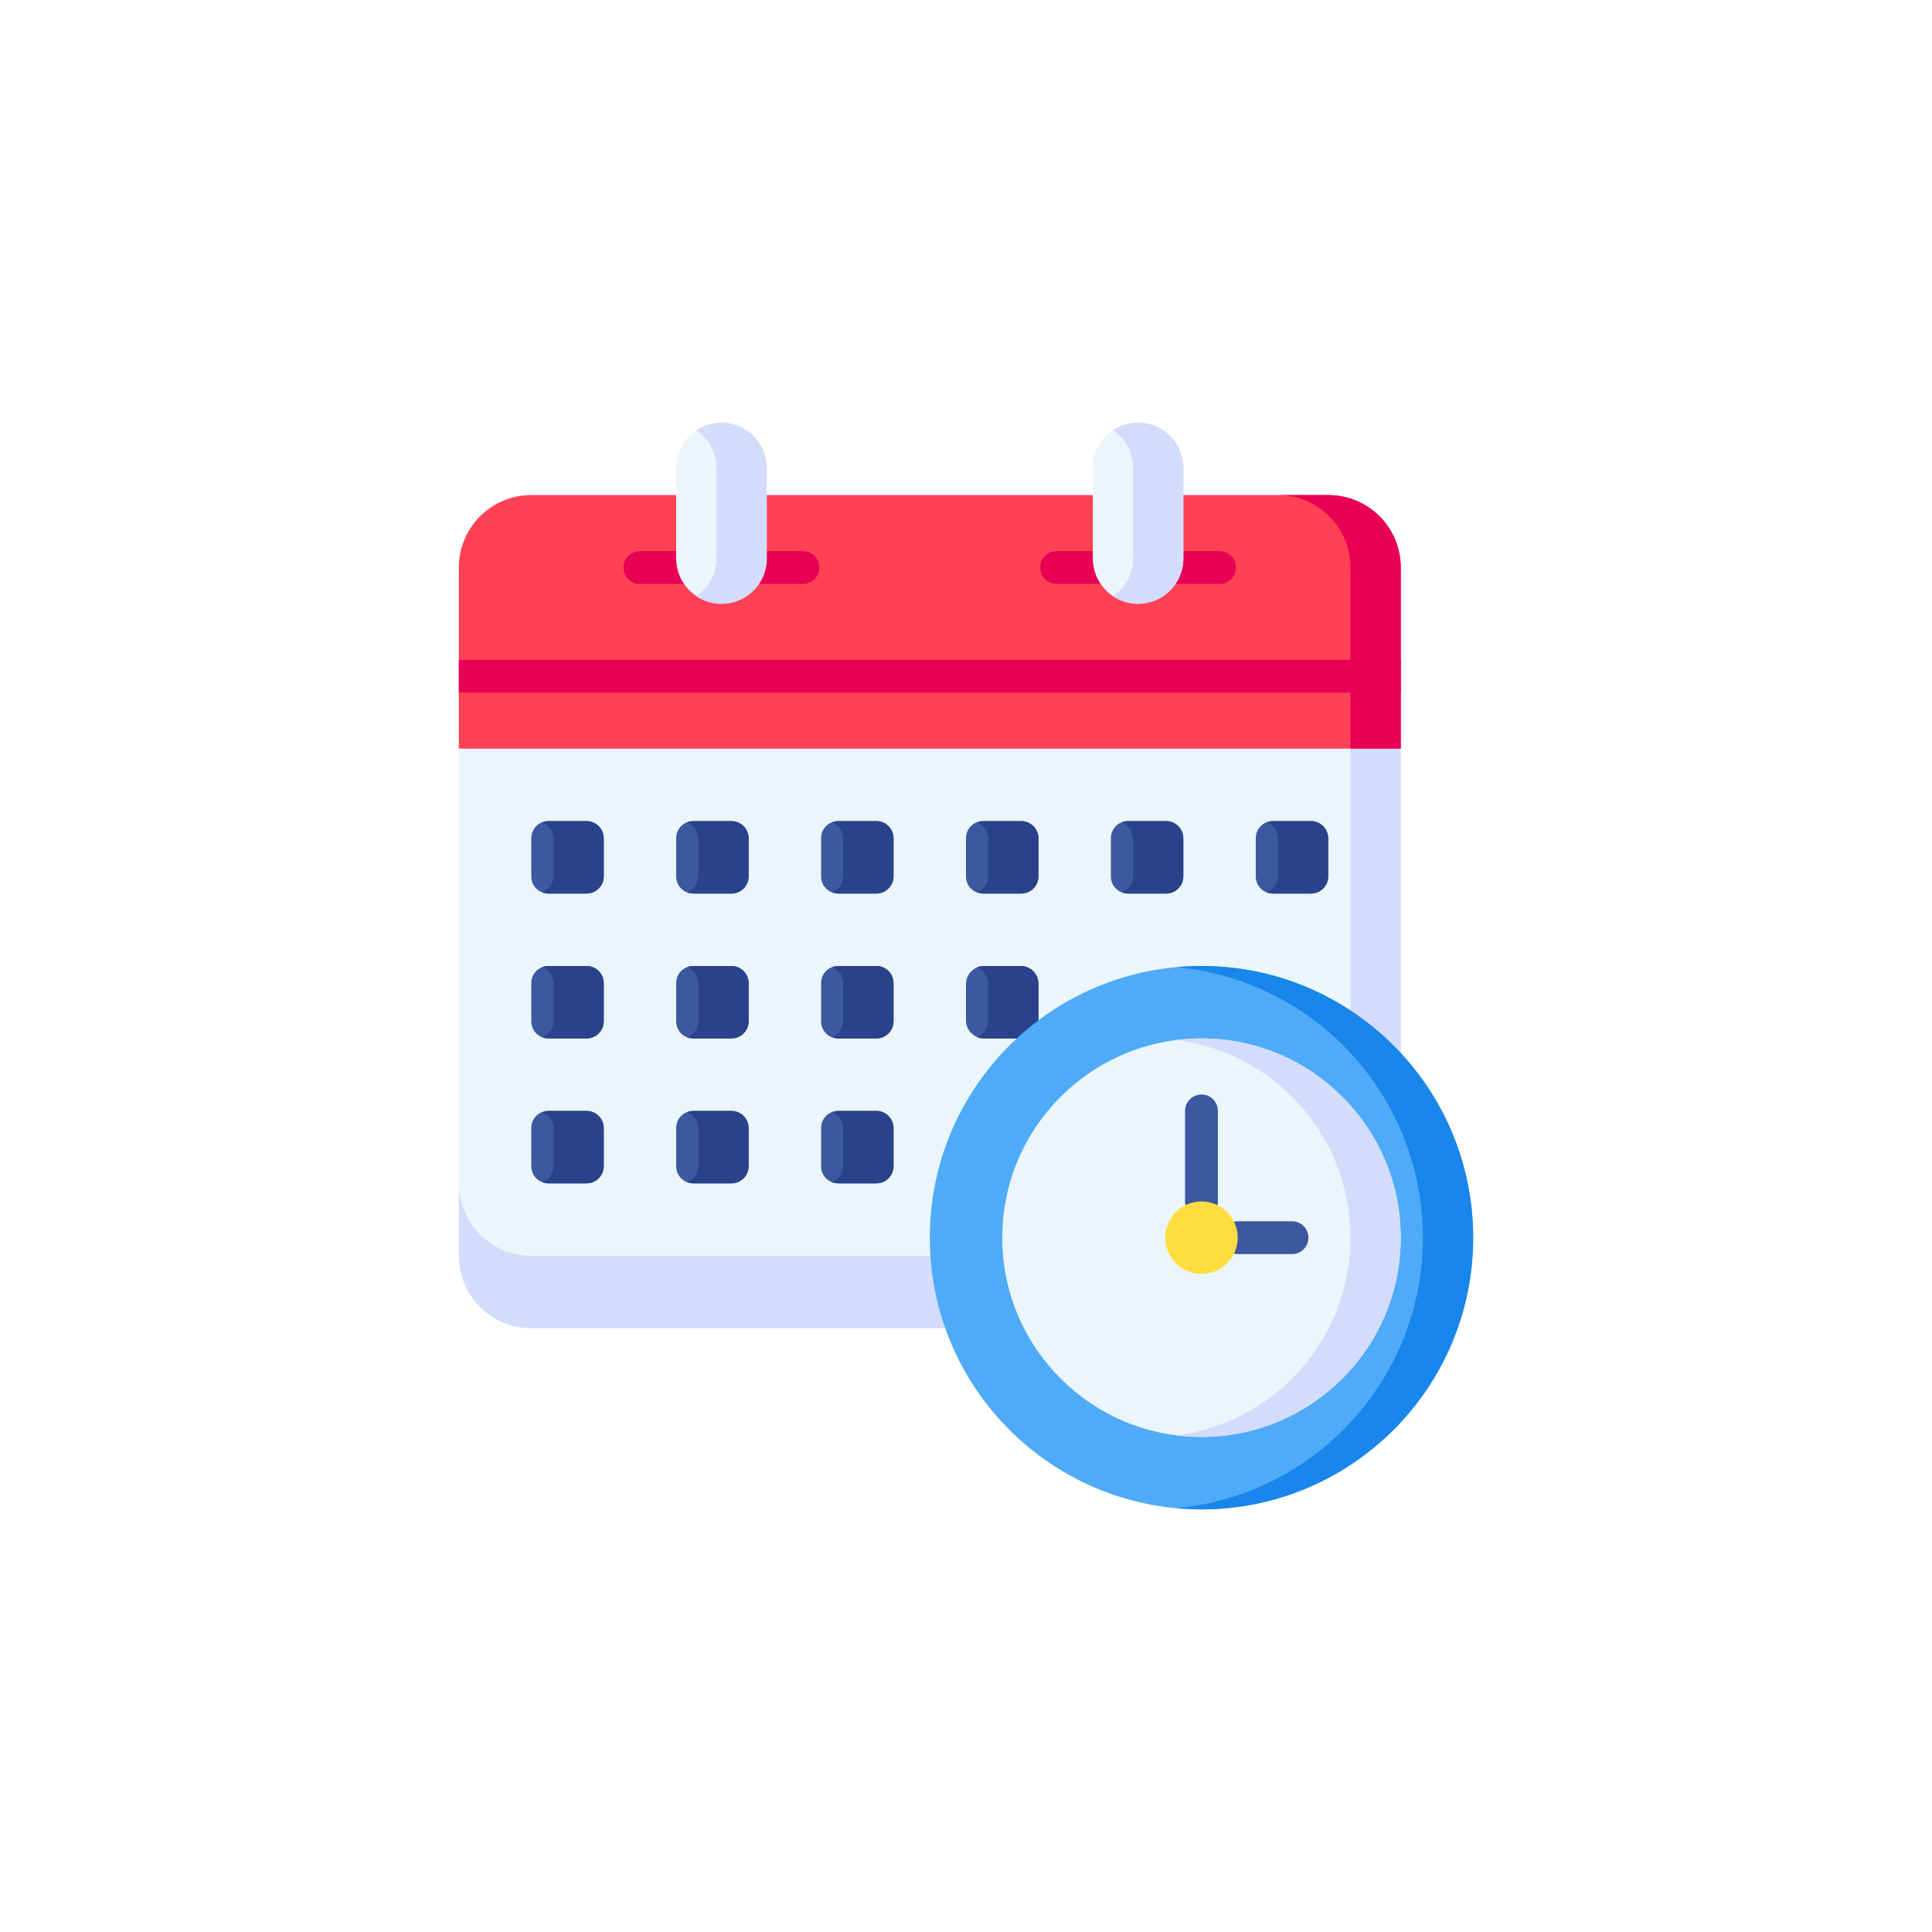 <svg width="64" height="64" viewBox="0 0 64 64" fill="none" xmlns="http://www.w3.org/2000/svg">
<rect width="64" height="64" fill="white"/>
<g clip-path="url(#clip0_378_5780)">
<path d="M31.313 44H17.599C16.274 44 15.2 42.926 15.2 41.6V39.2H33.618L31.313 44Z" fill="#D3DCFB"/>
<path d="M46.402 24.8V34.883V41.6H17.599C16.274 41.6 15.2 40.525 15.2 39.2V24.8L32.001 18.8L46.402 24.8Z" fill="#EBF5FC"/>
<path d="M19.438 29.6H18.163C17.852 29.6 17.6 29.348 17.6 29.038V27.763C17.6 27.452 17.852 27.2 18.163 27.2H19.438C19.748 27.2 20 27.452 20 27.763V29.038C20 29.348 19.748 29.6 19.438 29.6Z" fill="#3C58A0"/>
<path d="M24.238 29.6H22.963C22.652 29.6 22.4 29.348 22.4 29.038V27.763C22.4 27.452 22.652 27.2 22.963 27.2H24.238C24.548 27.2 24.8 27.452 24.8 27.763V29.038C24.8 29.348 24.548 29.6 24.238 29.6Z" fill="#3C58A0"/>
<path d="M29.038 29.6H27.763C27.452 29.6 27.2 29.348 27.2 29.038V27.763C27.2 27.452 27.452 27.2 27.763 27.2H29.038C29.348 27.2 29.6 27.452 29.6 27.763V29.038C29.6 29.348 29.348 29.6 29.038 29.6Z" fill="#3C58A0"/>
<path d="M33.838 29.6H32.563C32.252 29.6 32 29.348 32 29.038V27.763C32 27.452 32.252 27.2 32.563 27.2H33.838C34.148 27.2 34.4 27.452 34.4 27.763V29.038C34.4 29.348 34.148 29.6 33.838 29.6Z" fill="#3C58A0"/>
<path d="M38.637 29.6H37.362C37.051 29.6 36.799 29.348 36.799 29.038V27.763C36.799 27.452 37.051 27.2 37.362 27.2H38.637C38.947 27.2 39.199 27.452 39.199 27.763V29.038C39.199 29.348 38.948 29.6 38.637 29.6Z" fill="#3C58A0"/>
<path d="M43.437 29.6H42.162C41.851 29.6 41.599 29.348 41.599 29.038V27.763C41.599 27.452 41.851 27.2 42.162 27.2H43.437C43.748 27.2 43.999 27.452 43.999 27.763V29.038C43.999 29.348 43.748 29.6 43.437 29.6Z" fill="#3C58A0"/>
<path d="M19.438 34.4H18.163C17.852 34.4 17.6 34.148 17.6 33.837V32.562C17.6 32.252 17.852 32 18.163 32H19.438C19.748 32 20 32.252 20 32.562V33.837C20 34.148 19.748 34.4 19.438 34.4Z" fill="#3C58A0"/>
<path d="M24.238 34.4H22.963C22.652 34.4 22.4 34.148 22.4 33.837V32.562C22.4 32.252 22.652 32 22.963 32H24.238C24.548 32 24.8 32.252 24.8 32.562V33.837C24.8 34.148 24.548 34.4 24.238 34.4Z" fill="#3C58A0"/>
<path d="M29.038 34.4H27.763C27.452 34.4 27.2 34.148 27.2 33.837V32.562C27.2 32.252 27.452 32 27.763 32H29.038C29.348 32 29.6 32.252 29.6 32.562V33.837C29.6 34.148 29.348 34.4 29.038 34.4Z" fill="#3C58A0"/>
<path d="M34.4 34.4V32.6C34.4 32.269 34.132 32 33.8 32H32.6C32.269 32 32 32.269 32 32.6V33.8C32 34.131 32.269 34.4 32.6 34.4H34.4Z" fill="#3C58A0"/>
<path d="M19.438 39.2H18.163C17.852 39.2 17.6 38.948 17.6 38.638V37.363C17.6 37.052 17.852 36.8 18.163 36.8H19.438C19.748 36.8 20 37.052 20 37.363V38.638C20 38.948 19.748 39.2 19.438 39.2Z" fill="#3C58A0"/>
<path d="M24.238 39.2H22.963C22.652 39.2 22.4 38.948 22.4 38.638V37.363C22.4 37.052 22.652 36.8 22.963 36.8H24.238C24.548 36.8 24.8 37.052 24.8 37.363V38.638C24.8 38.948 24.548 39.2 24.238 39.2Z" fill="#3C58A0"/>
<path d="M29.038 39.2H27.763C27.452 39.2 27.2 38.948 27.2 38.638V37.363C27.2 37.052 27.452 36.8 27.763 36.8H29.038C29.348 36.8 29.6 37.052 29.6 37.363V38.638C29.6 38.948 29.348 39.2 29.038 39.2Z" fill="#3C58A0"/>
<path d="M43.42 27.2H42.179C42.104 27.2 42.032 27.215 41.966 27.241C42.181 27.326 42.333 27.535 42.333 27.78V29.021C42.333 29.266 42.181 29.475 41.966 29.559C42.032 29.585 42.104 29.6 42.179 29.6H43.42C43.74 29.6 43.999 29.341 43.999 29.021V27.78C43.999 27.46 43.74 27.2 43.42 27.2Z" fill="#2A428C"/>
<path d="M38.62 27.2H37.379C37.304 27.2 37.232 27.215 37.166 27.241C37.381 27.326 37.533 27.535 37.533 27.78V29.021C37.533 29.266 37.381 29.475 37.166 29.559C37.232 29.585 37.304 29.6 37.379 29.6H38.62C38.94 29.6 39.199 29.341 39.199 29.021V27.78C39.199 27.46 38.94 27.2 38.62 27.2Z" fill="#2A428C"/>
<path d="M33.821 27.2H32.58C32.505 27.2 32.433 27.215 32.367 27.241C32.582 27.326 32.734 27.535 32.734 27.78V29.021C32.734 29.266 32.582 29.475 32.367 29.559C32.433 29.585 32.505 29.6 32.58 29.6H33.821C34.141 29.6 34.4 29.341 34.4 29.021V27.78C34.4 27.46 34.141 27.2 33.821 27.2Z" fill="#2A428C"/>
<path d="M29.021 27.2H27.78C27.705 27.2 27.633 27.215 27.567 27.241C27.782 27.326 27.934 27.535 27.934 27.78V29.021C27.934 29.266 27.782 29.475 27.567 29.559C27.633 29.585 27.705 29.6 27.78 29.6H29.021C29.341 29.6 29.6 29.341 29.6 29.021V27.78C29.6 27.46 29.341 27.2 29.021 27.2Z" fill="#2A428C"/>
<path d="M24.221 27.2H22.98C22.905 27.2 22.833 27.215 22.767 27.241C22.982 27.326 23.134 27.535 23.134 27.78V29.021C23.134 29.266 22.982 29.475 22.767 29.559C22.833 29.585 22.905 29.6 22.98 29.6H24.221C24.541 29.6 24.8 29.341 24.8 29.021V27.78C24.8 27.46 24.541 27.2 24.221 27.2Z" fill="#2A428C"/>
<path d="M19.421 27.2H18.18C18.105 27.2 18.033 27.215 17.967 27.241C18.182 27.326 18.334 27.535 18.334 27.78V29.021C18.334 29.266 18.182 29.475 17.967 29.559C18.033 29.585 18.105 29.6 18.18 29.6H19.421C19.741 29.6 20 29.341 20 29.021V27.78C20 27.46 19.741 27.2 19.421 27.2Z" fill="#2A428C"/>
<path d="M19.421 32H18.18C18.105 32 18.033 32.015 17.967 32.041C18.182 32.126 18.334 32.334 18.334 32.579V33.821C18.334 34.066 18.182 34.275 17.967 34.359C18.033 34.385 18.105 34.4 18.18 34.4H19.421C19.741 34.4 20 34.141 20 33.821V32.58C20 32.26 19.741 32 19.421 32Z" fill="#2A428C"/>
<path d="M19.421 36.8H18.18C18.105 36.8 18.033 36.815 17.967 36.84C18.182 36.925 18.334 37.134 18.334 37.379V38.62C18.334 38.865 18.182 39.074 17.967 39.159C18.033 39.185 18.105 39.2 18.18 39.2H19.421C19.741 39.2 20 38.94 20 38.62V37.379C20 37.059 19.741 36.8 19.421 36.8Z" fill="#2A428C"/>
<path d="M24.221 32H22.98C22.905 32 22.833 32.015 22.767 32.041C22.982 32.126 23.134 32.334 23.134 32.579V33.821C23.134 34.066 22.982 34.275 22.767 34.359C22.833 34.385 22.905 34.4 22.98 34.4H24.221C24.541 34.4 24.8 34.141 24.8 33.821V32.58C24.8 32.26 24.541 32 24.221 32Z" fill="#2A428C"/>
<path d="M24.221 36.8H22.98C22.905 36.8 22.833 36.815 22.767 36.84C22.982 36.925 23.134 37.134 23.134 37.379V38.62C23.134 38.865 22.982 39.074 22.767 39.159C22.833 39.185 22.905 39.2 22.98 39.2H24.221C24.541 39.2 24.8 38.94 24.8 38.62V37.379C24.8 37.059 24.541 36.8 24.221 36.8Z" fill="#2A428C"/>
<path d="M29.021 32H27.78C27.705 32 27.633 32.015 27.567 32.041C27.782 32.126 27.934 32.334 27.934 32.579V33.821C27.934 34.066 27.782 34.275 27.567 34.359C27.633 34.385 27.705 34.4 27.78 34.4H29.021C29.341 34.4 29.6 34.141 29.6 33.821V32.58C29.6 32.26 29.341 32 29.021 32Z" fill="#2A428C"/>
<path d="M34.4 34.4V32.579C34.4 32.259 34.141 32 33.821 32H32.58C32.505 32 32.433 32.015 32.367 32.041C32.582 32.126 32.734 32.334 32.734 32.579V33.821C32.734 34.066 32.582 34.275 32.367 34.359C32.433 34.385 32.505 34.4 32.58 34.4H34.4V34.4Z" fill="#2A428C"/>
<path d="M29.021 36.8H27.78C27.705 36.8 27.633 36.815 27.567 36.84C27.782 36.925 27.934 37.134 27.934 37.379V38.62C27.934 38.865 27.782 39.074 27.567 39.159C27.633 39.185 27.705 39.2 27.78 39.2H29.021C29.341 39.2 29.6 38.94 29.6 38.62V37.379C29.6 37.059 29.341 36.8 29.021 36.8Z" fill="#2A428C"/>
<path d="M44.735 24.105V34.883V41.6H46.402V34.883V24.8L44.735 24.105Z" fill="#D3DCFB"/>
<path d="M46.402 24.8V18.8C46.402 17.474 45.327 16.4 44.002 16.4H17.599C16.274 16.4 15.2 17.474 15.2 18.8V24.8H46.402Z" fill="#FF4155"/>
<path d="M22.762 19.343H21.199C20.899 19.343 20.656 19.1 20.656 18.8C20.656 18.5 20.899 18.257 21.199 18.257H22.762C23.062 18.257 23.305 18.5 23.305 18.8C23.305 19.1 23.062 19.343 22.762 19.343Z" fill="#E80054"/>
<path d="M26.599 19.343H25.037C24.737 19.343 24.494 19.1 24.494 18.8C24.494 18.5 24.737 18.257 25.037 18.257H26.599C26.899 18.257 27.143 18.5 27.143 18.8C27.143 19.1 26.899 19.343 26.599 19.343Z" fill="#E80054"/>
<path d="M36.562 19.343H35C34.7 19.343 34.457 19.1 34.457 18.8C34.457 18.5 34.7 18.257 35 18.257H36.562C36.862 18.257 37.106 18.5 37.106 18.8C37.106 19.1 36.862 19.343 36.562 19.343Z" fill="#E80054"/>
<path d="M40.4 19.343H38.838C38.538 19.343 38.295 19.1 38.295 18.8C38.295 18.5 38.538 18.257 38.838 18.257H40.4C40.7 18.257 40.944 18.5 40.944 18.8C40.944 19.1 40.7 19.343 40.4 19.343Z" fill="#E80054"/>
<path d="M25.399 18.5C25.399 19.328 24.728 20 23.899 20C23.071 20 22.399 19.328 22.399 18.5V15.5C22.399 14.672 23.071 14 23.899 14C24.728 14 25.399 14.672 25.399 15.5V18.5H25.399Z" fill="#EBF5FC"/>
<path d="M39.2 18.5C39.2 19.328 38.529 20 37.7 20C36.872 20 36.2 19.328 36.2 18.5V15.5C36.2 14.672 36.872 14 37.7 14C38.529 14 39.2 14.672 39.2 15.5V18.5H39.2Z" fill="#EBF5FC"/>
<path d="M37.7 14C37.392 14 37.106 14.093 36.868 14.252C37.27 14.521 37.536 14.979 37.536 15.5V18.5C37.536 19.02 37.27 19.479 36.868 19.748C37.106 19.907 37.392 20 37.7 20C38.529 20 39.2 19.328 39.2 18.5V15.5C39.2 14.672 38.529 14 37.7 14Z" fill="#D3DCFB"/>
<path d="M23.899 14C23.591 14 23.305 14.093 23.067 14.252C23.47 14.521 23.735 14.979 23.735 15.5V18.5C23.735 19.02 23.47 19.479 23.067 19.748C23.305 19.907 23.591 20 23.899 20C24.728 20 25.399 19.328 25.399 18.5V15.5C25.399 14.672 24.728 14 23.899 14Z" fill="#D3DCFB"/>
<path d="M44.002 16.4H42.335C43.661 16.4 44.735 17.474 44.735 18.8V24.8H46.402V18.8C46.402 17.474 45.327 16.4 44.002 16.4Z" fill="#E80054"/>
<path d="M15.199 21.857H46.402V22.944H15.199V21.857Z" fill="#E80054"/>
<path d="M39.801 50C44.771 50 48.801 45.971 48.801 41C48.801 36.029 44.771 32 39.801 32C34.83 32 30.801 36.029 30.801 41C30.801 45.971 34.83 50 39.801 50Z" fill="#4FABF7"/>
<path d="M39.801 47.6C43.446 47.6 46.401 44.645 46.401 41C46.401 37.355 43.446 34.4 39.801 34.4C36.156 34.4 33.201 37.355 33.201 41C33.201 44.645 36.156 47.6 39.801 47.6Z" fill="#EBF5FC"/>
<path d="M39.801 40.343C39.501 40.343 39.257 40.1 39.257 39.8V36.8C39.257 36.5 39.501 36.257 39.801 36.257C40.101 36.257 40.344 36.5 40.344 36.8V39.8C40.344 40.1 40.101 40.343 39.801 40.343Z" fill="#3C58A0"/>
<path d="M42.801 41.543H41.001C40.7 41.543 40.457 41.3 40.457 41C40.457 40.7 40.7 40.456 41.001 40.456H42.801C43.101 40.456 43.344 40.7 43.344 41C43.344 41.3 43.101 41.543 42.801 41.543Z" fill="#3C58A0"/>
<path d="M39.801 32C39.52 32 39.242 32.014 38.968 32.039C43.547 32.459 47.135 36.31 47.135 41C47.135 45.69 43.547 49.541 38.968 49.961C39.242 49.986 39.52 50 39.8 50C44.771 50 48.8 45.971 48.8 41C48.8 36.029 44.771 32 39.801 32Z" fill="#1886EA"/>
<path d="M39.801 34.4C39.519 34.4 39.241 34.418 38.968 34.452C42.22 34.861 44.736 37.637 44.736 41C44.736 44.363 42.22 47.139 38.968 47.548C39.241 47.582 39.519 47.6 39.801 47.6C43.446 47.6 46.401 44.645 46.401 41C46.401 37.355 43.446 34.4 39.801 34.4Z" fill="#D3DCFB"/>
<path d="M39.801 42.2C40.463 42.2 41.001 41.663 41.001 41C41.001 40.337 40.463 39.8 39.801 39.8C39.138 39.8 38.601 40.337 38.601 41C38.601 41.663 39.138 42.2 39.801 42.2Z" fill="#FFDD40"/>
</g>
<defs>
<clipPath id="clip0_378_5780">
<rect width="36" height="36" fill="white" transform="translate(14 14)"/>
</clipPath>
</defs>
</svg>
